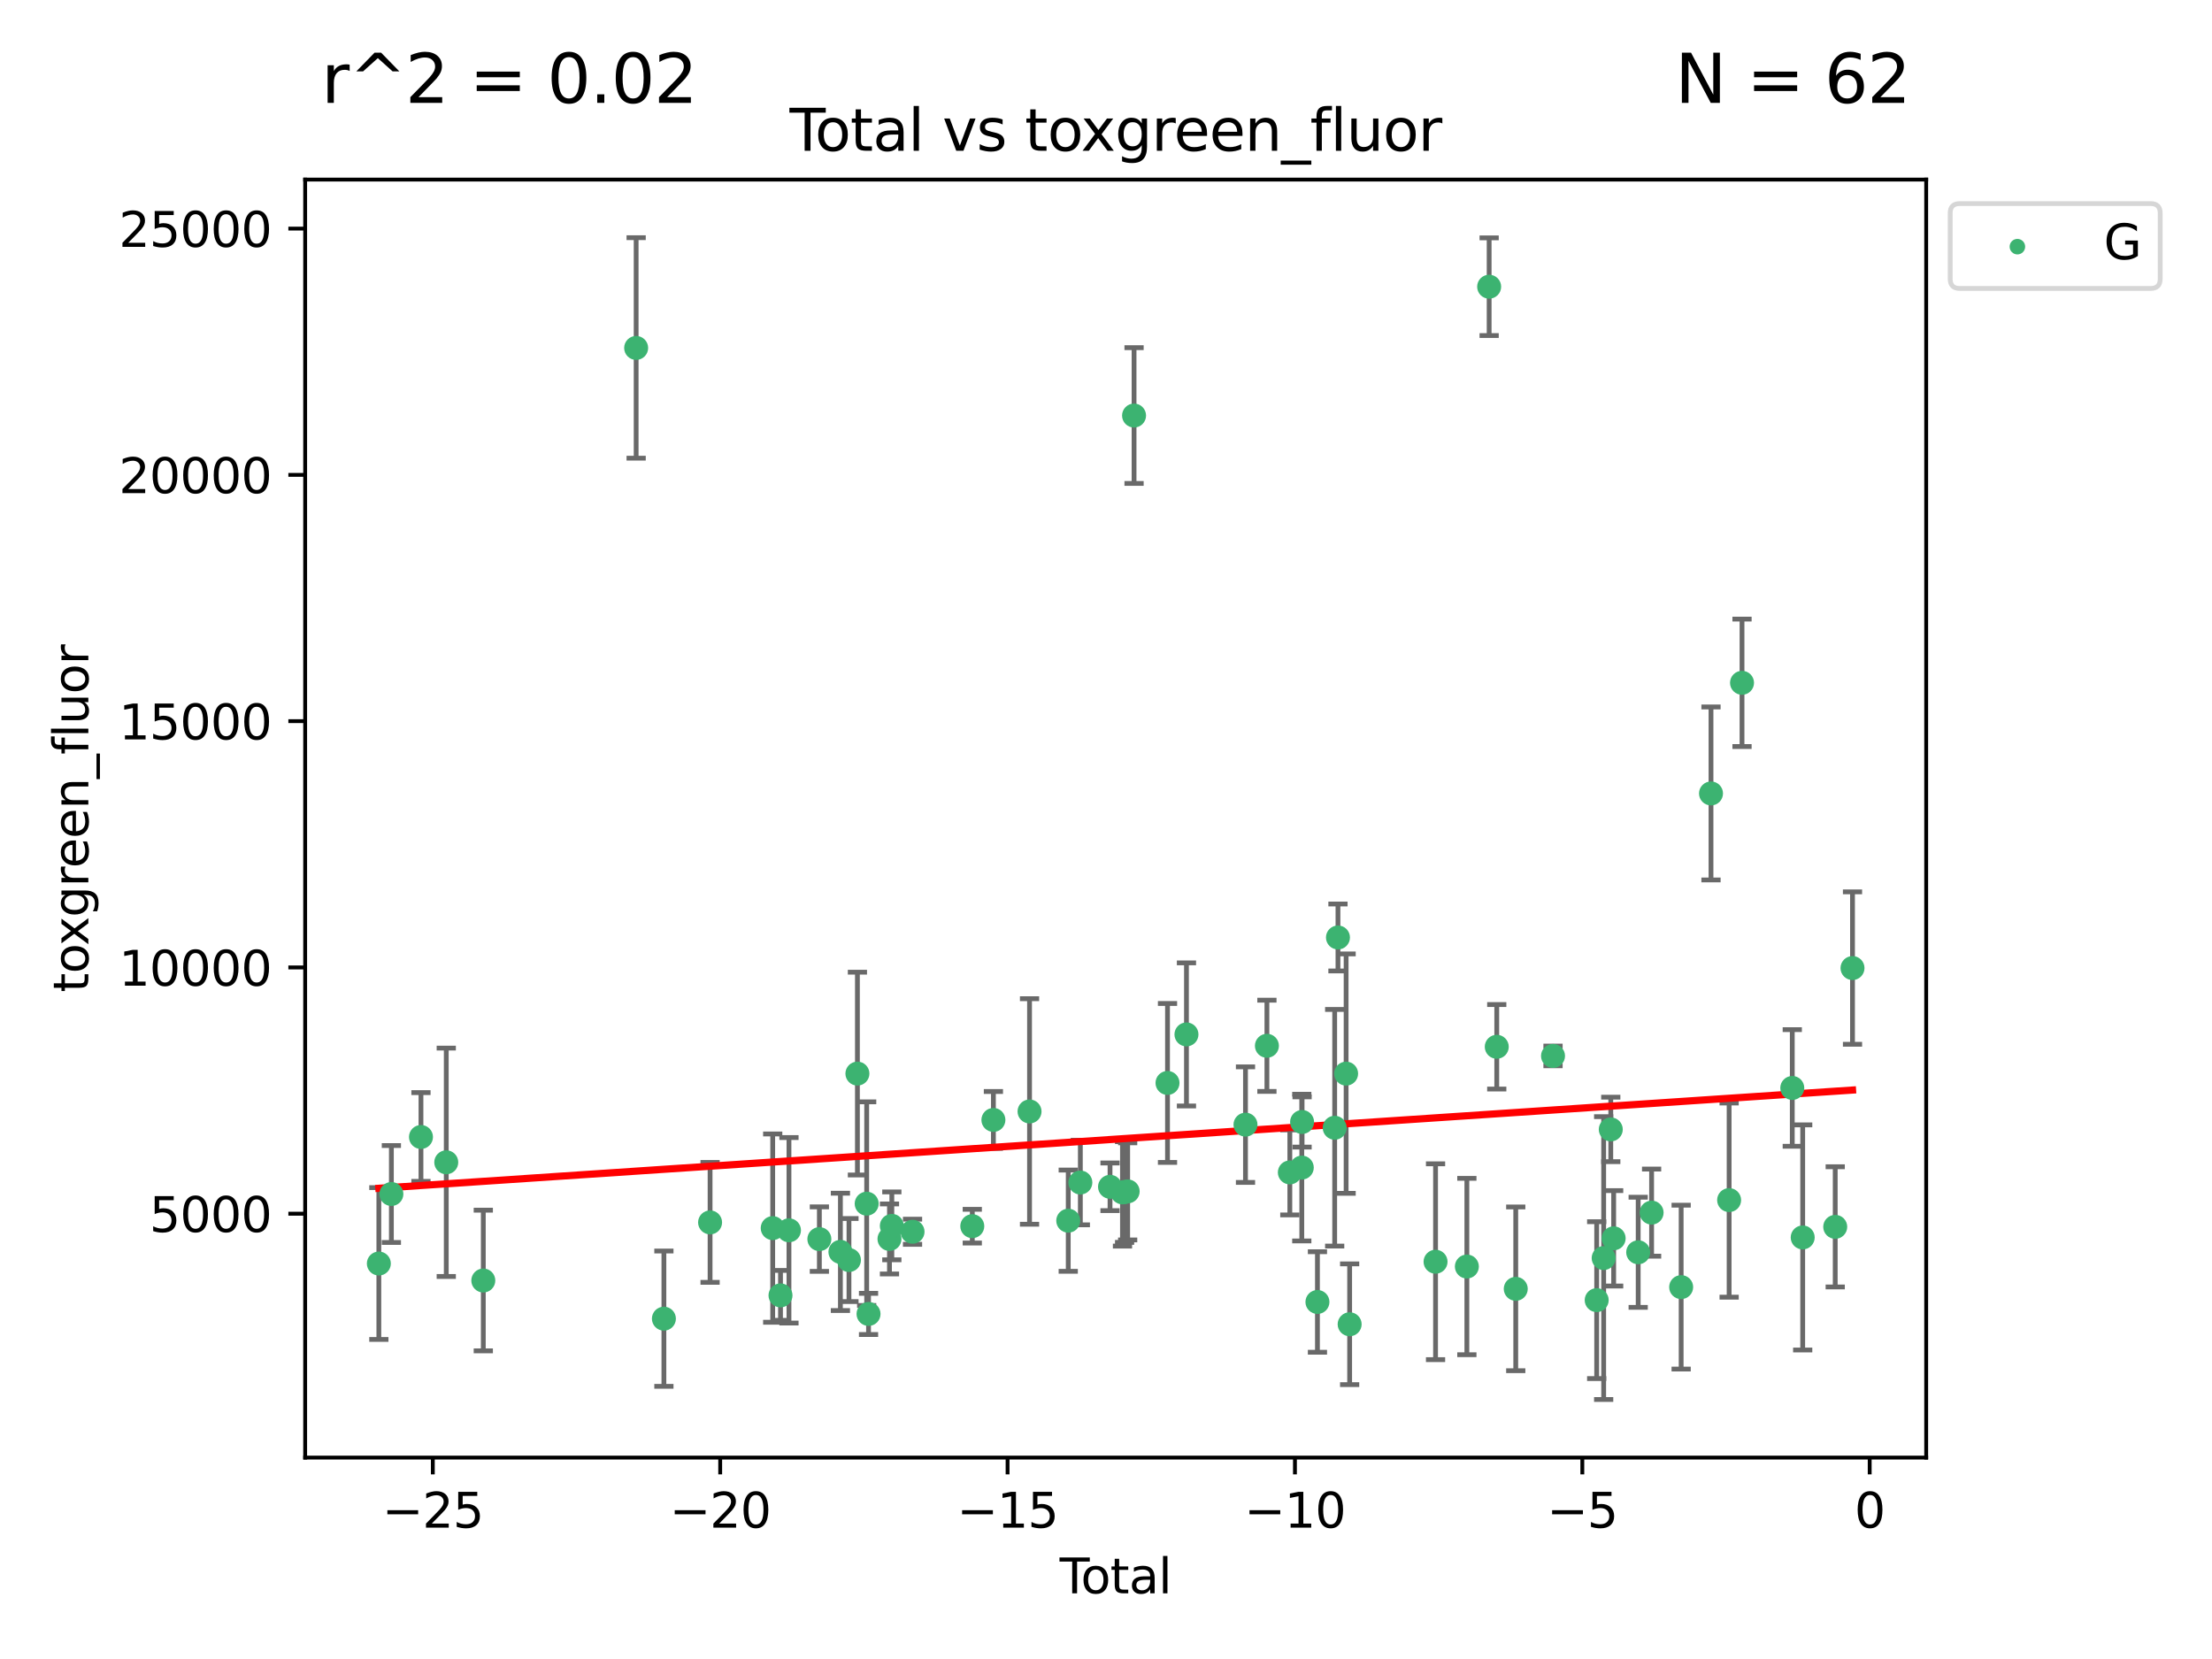 <?xml version="1.0" encoding="utf-8" standalone="no"?>
<!DOCTYPE svg PUBLIC "-//W3C//DTD SVG 1.1//EN"
  "http://www.w3.org/Graphics/SVG/1.1/DTD/svg11.dtd">
<svg xmlns:xlink="http://www.w3.org/1999/xlink" width="460.8pt" height="345.6pt" viewBox="0 0 460.8 345.6" xmlns="http://www.w3.org/2000/svg" version="1.1">
 <defs>
  <style type="text/css">*{stroke-linejoin: round; stroke-linecap: butt}</style>
 </defs>
 <g id="figure_1">
  <g id="patch_1">
   <path d="M 0 345.6 
L 460.8 345.6 
L 460.8 0 
L 0 0 
z
" style="fill: #ffffff"/>
  </g>
  <g id="axes_1">
   <g id="patch_2">
    <path d="M 63.571 303.64 
L 401.26 303.64 
L 401.26 37.411 
L 63.571 37.411 
z
" style="fill: #ffffff"/>
   </g>
   <g id="PathCollection_1">
    <defs>
     <path id="mda10ee86fb" d="M 0 1.118 
C 0.297 1.118 0.581 1 0.791 0.791 
C 1 0.581 1.118 0.297 1.118 0 
C 1.118 -0.297 1 -0.581 0.791 -0.791 
C 0.581 -1 0.297 -1.118 0 -1.118 
C -0.297 -1.118 -0.581 -1 -0.791 -0.791 
C -1 -0.581 -1.118 -0.297 -1.118 0 
C -1.118 0.297 -1 0.581 -0.791 0.791 
C -0.581 1 -0.297 1.118 0 1.118 
z
" style="stroke: #3cb371"/>
    </defs>
    <g clip-path="url(#p99598d2108)">
     <use xlink:href="#mda10ee86fb" x="78.921" y="263.217" style="fill: #3cb371; stroke: #3cb371"/>
     <use xlink:href="#mda10ee86fb" x="81.531" y="248.732" style="fill: #3cb371; stroke: #3cb371"/>
     <use xlink:href="#mda10ee86fb" x="87.696" y="236.855" style="fill: #3cb371; stroke: #3cb371"/>
     <use xlink:href="#mda10ee86fb" x="92.964" y="242.127" style="fill: #3cb371; stroke: #3cb371"/>
     <use xlink:href="#mda10ee86fb" x="100.681" y="266.755" style="fill: #3cb371; stroke: #3cb371"/>
     <use xlink:href="#mda10ee86fb" x="132.522" y="72.481" style="fill: #3cb371; stroke: #3cb371"/>
     <use xlink:href="#mda10ee86fb" x="138.303" y="274.703" style="fill: #3cb371; stroke: #3cb371"/>
     <use xlink:href="#mda10ee86fb" x="147.923" y="254.65" style="fill: #3cb371; stroke: #3cb371"/>
     <use xlink:href="#mda10ee86fb" x="160.969" y="255.837" style="fill: #3cb371; stroke: #3cb371"/>
     <use xlink:href="#mda10ee86fb" x="162.593" y="269.854" style="fill: #3cb371; stroke: #3cb371"/>
     <use xlink:href="#mda10ee86fb" x="164.356" y="256.296" style="fill: #3cb371; stroke: #3cb371"/>
     <use xlink:href="#mda10ee86fb" x="170.69" y="258.131" style="fill: #3cb371; stroke: #3cb371"/>
     <use xlink:href="#mda10ee86fb" x="175.073" y="260.788" style="fill: #3cb371; stroke: #3cb371"/>
     <use xlink:href="#mda10ee86fb" x="176.854" y="262.489" style="fill: #3cb371; stroke: #3cb371"/>
     <use xlink:href="#mda10ee86fb" x="178.615" y="223.651" style="fill: #3cb371; stroke: #3cb371"/>
     <use xlink:href="#mda10ee86fb" x="180.545" y="250.746" style="fill: #3cb371; stroke: #3cb371"/>
     <use xlink:href="#mda10ee86fb" x="180.932" y="273.717" style="fill: #3cb371; stroke: #3cb371"/>
     <use xlink:href="#mda10ee86fb" x="185.295" y="258.096" style="fill: #3cb371; stroke: #3cb371"/>
     <use xlink:href="#mda10ee86fb" x="185.785" y="255.37" style="fill: #3cb371; stroke: #3cb371"/>
     <use xlink:href="#mda10ee86fb" x="190.099" y="256.595" style="fill: #3cb371; stroke: #3cb371"/>
     <use xlink:href="#mda10ee86fb" x="202.545" y="255.433" style="fill: #3cb371; stroke: #3cb371"/>
     <use xlink:href="#mda10ee86fb" x="206.945" y="233.302" style="fill: #3cb371; stroke: #3cb371"/>
     <use xlink:href="#mda10ee86fb" x="214.472" y="231.54" style="fill: #3cb371; stroke: #3cb371"/>
     <use xlink:href="#mda10ee86fb" x="222.534" y="254.29" style="fill: #3cb371; stroke: #3cb371"/>
     <use xlink:href="#mda10ee86fb" x="225.057" y="246.342" style="fill: #3cb371; stroke: #3cb371"/>
     <use xlink:href="#mda10ee86fb" x="231.238" y="247.232" style="fill: #3cb371; stroke: #3cb371"/>
     <use xlink:href="#mda10ee86fb" x="233.833" y="248.396" style="fill: #3cb371; stroke: #3cb371"/>
     <use xlink:href="#mda10ee86fb" x="234.273" y="248.319" style="fill: #3cb371; stroke: #3cb371"/>
     <use xlink:href="#mda10ee86fb" x="234.914" y="248.186" style="fill: #3cb371; stroke: #3cb371"/>
     <use xlink:href="#mda10ee86fb" x="236.245" y="86.567" style="fill: #3cb371; stroke: #3cb371"/>
     <use xlink:href="#mda10ee86fb" x="243.213" y="225.598" style="fill: #3cb371; stroke: #3cb371"/>
     <use xlink:href="#mda10ee86fb" x="247.161" y="215.489" style="fill: #3cb371; stroke: #3cb371"/>
     <use xlink:href="#mda10ee86fb" x="259.459" y="234.284" style="fill: #3cb371; stroke: #3cb371"/>
     <use xlink:href="#mda10ee86fb" x="263.921" y="217.857" style="fill: #3cb371; stroke: #3cb371"/>
     <use xlink:href="#mda10ee86fb" x="268.696" y="244.236" style="fill: #3cb371; stroke: #3cb371"/>
     <use xlink:href="#mda10ee86fb" x="271.186" y="243.229" style="fill: #3cb371; stroke: #3cb371"/>
     <use xlink:href="#mda10ee86fb" x="271.247" y="233.729" style="fill: #3cb371; stroke: #3cb371"/>
     <use xlink:href="#mda10ee86fb" x="274.447" y="271.225" style="fill: #3cb371; stroke: #3cb371"/>
     <use xlink:href="#mda10ee86fb" x="278.039" y="234.932" style="fill: #3cb371; stroke: #3cb371"/>
     <use xlink:href="#mda10ee86fb" x="278.722" y="195.293" style="fill: #3cb371; stroke: #3cb371"/>
     <use xlink:href="#mda10ee86fb" x="280.419" y="223.656" style="fill: #3cb371; stroke: #3cb371"/>
     <use xlink:href="#mda10ee86fb" x="281.156" y="275.866" style="fill: #3cb371; stroke: #3cb371"/>
     <use xlink:href="#mda10ee86fb" x="299.051" y="262.84" style="fill: #3cb371; stroke: #3cb371"/>
     <use xlink:href="#mda10ee86fb" x="305.575" y="263.842" style="fill: #3cb371; stroke: #3cb371"/>
     <use xlink:href="#mda10ee86fb" x="310.217" y="59.725" style="fill: #3cb371; stroke: #3cb371"/>
     <use xlink:href="#mda10ee86fb" x="311.802" y="218.064" style="fill: #3cb371; stroke: #3cb371"/>
     <use xlink:href="#mda10ee86fb" x="315.759" y="268.487" style="fill: #3cb371; stroke: #3cb371"/>
     <use xlink:href="#mda10ee86fb" x="323.522" y="219.972" style="fill: #3cb371; stroke: #3cb371"/>
     <use xlink:href="#mda10ee86fb" x="332.619" y="270.842" style="fill: #3cb371; stroke: #3cb371"/>
     <use xlink:href="#mda10ee86fb" x="334.073" y="262.078" style="fill: #3cb371; stroke: #3cb371"/>
     <use xlink:href="#mda10ee86fb" x="335.554" y="235.279" style="fill: #3cb371; stroke: #3cb371"/>
     <use xlink:href="#mda10ee86fb" x="336.154" y="257.967" style="fill: #3cb371; stroke: #3cb371"/>
     <use xlink:href="#mda10ee86fb" x="341.265" y="260.874" style="fill: #3cb371; stroke: #3cb371"/>
     <use xlink:href="#mda10ee86fb" x="344.059" y="252.61" style="fill: #3cb371; stroke: #3cb371"/>
     <use xlink:href="#mda10ee86fb" x="350.216" y="268.129" style="fill: #3cb371; stroke: #3cb371"/>
     <use xlink:href="#mda10ee86fb" x="356.433" y="165.288" style="fill: #3cb371; stroke: #3cb371"/>
     <use xlink:href="#mda10ee86fb" x="360.208" y="250.002" style="fill: #3cb371; stroke: #3cb371"/>
     <use xlink:href="#mda10ee86fb" x="362.895" y="142.242" style="fill: #3cb371; stroke: #3cb371"/>
     <use xlink:href="#mda10ee86fb" x="373.364" y="226.641" style="fill: #3cb371; stroke: #3cb371"/>
     <use xlink:href="#mda10ee86fb" x="375.535" y="257.781" style="fill: #3cb371; stroke: #3cb371"/>
     <use xlink:href="#mda10ee86fb" x="382.311" y="255.575" style="fill: #3cb371; stroke: #3cb371"/>
     <use xlink:href="#mda10ee86fb" x="385.911" y="201.663" style="fill: #3cb371; stroke: #3cb371"/>
    </g>
   </g>
   <g id="matplotlib.axis_1">
    <g id="xtick_1">
     <g id="line2d_1">
      <defs>
       <path id="m53674e451a" d="M 0 0 
L 0 3.5 
" style="stroke: #000000; stroke-width: 0.8"/>
      </defs>
      <g>
       <use xlink:href="#m53674e451a" x="90.164" y="303.64" style="stroke: #000000; stroke-width: 0.8"/>
      </g>
     </g>
     <g id="text_1">
      <!-- −25 -->
      <g transform="translate(79.611 318.238)scale(0.1 -0.1)">
       <defs>
        <path id="DejaVuSans-2212" d="M 678 2272 
L 4684 2272 
L 4684 1741 
L 678 1741 
L 678 2272 
z
" transform="scale(0.016)"/>
        <path id="DejaVuSans-32" d="M 1228 531 
L 3431 531 
L 3431 0 
L 469 0 
L 469 531 
Q 828 903 1448 1529 
Q 2069 2156 2228 2338 
Q 2531 2678 2651 2914 
Q 2772 3150 2772 3378 
Q 2772 3750 2511 3984 
Q 2250 4219 1831 4219 
Q 1534 4219 1204 4116 
Q 875 4013 500 3803 
L 500 4441 
Q 881 4594 1212 4672 
Q 1544 4750 1819 4750 
Q 2544 4750 2975 4387 
Q 3406 4025 3406 3419 
Q 3406 3131 3298 2873 
Q 3191 2616 2906 2266 
Q 2828 2175 2409 1742 
Q 1991 1309 1228 531 
z
" transform="scale(0.016)"/>
        <path id="DejaVuSans-35" d="M 691 4666 
L 3169 4666 
L 3169 4134 
L 1269 4134 
L 1269 2991 
Q 1406 3038 1543 3061 
Q 1681 3084 1819 3084 
Q 2600 3084 3056 2656 
Q 3513 2228 3513 1497 
Q 3513 744 3044 326 
Q 2575 -91 1722 -91 
Q 1428 -91 1123 -41 
Q 819 9 494 109 
L 494 744 
Q 775 591 1075 516 
Q 1375 441 1709 441 
Q 2250 441 2565 725 
Q 2881 1009 2881 1497 
Q 2881 1984 2565 2268 
Q 2250 2553 1709 2553 
Q 1456 2553 1204 2497 
Q 953 2441 691 2322 
L 691 4666 
z
" transform="scale(0.016)"/>
       </defs>
       <use xlink:href="#DejaVuSans-2212"/>
       <use xlink:href="#DejaVuSans-32" x="83.789"/>
       <use xlink:href="#DejaVuSans-35" x="147.412"/>
      </g>
     </g>
    </g>
    <g id="xtick_2">
     <g id="line2d_2">
      <g>
       <use xlink:href="#m53674e451a" x="150.029" y="303.64" style="stroke: #000000; stroke-width: 0.8"/>
      </g>
     </g>
     <g id="text_2">
      <!-- −20 -->
      <g transform="translate(139.477 318.238)scale(0.1 -0.1)">
       <defs>
        <path id="DejaVuSans-30" d="M 2034 4250 
Q 1547 4250 1301 3770 
Q 1056 3291 1056 2328 
Q 1056 1369 1301 889 
Q 1547 409 2034 409 
Q 2525 409 2770 889 
Q 3016 1369 3016 2328 
Q 3016 3291 2770 3770 
Q 2525 4250 2034 4250 
z
M 2034 4750 
Q 2819 4750 3233 4129 
Q 3647 3509 3647 2328 
Q 3647 1150 3233 529 
Q 2819 -91 2034 -91 
Q 1250 -91 836 529 
Q 422 1150 422 2328 
Q 422 3509 836 4129 
Q 1250 4750 2034 4750 
z
" transform="scale(0.016)"/>
       </defs>
       <use xlink:href="#DejaVuSans-2212"/>
       <use xlink:href="#DejaVuSans-32" x="83.789"/>
       <use xlink:href="#DejaVuSans-30" x="147.412"/>
      </g>
     </g>
    </g>
    <g id="xtick_3">
     <g id="line2d_3">
      <g>
       <use xlink:href="#m53674e451a" x="209.895" y="303.64" style="stroke: #000000; stroke-width: 0.8"/>
      </g>
     </g>
     <g id="text_3">
      <!-- −15 -->
      <g transform="translate(199.343 318.238)scale(0.1 -0.1)">
       <defs>
        <path id="DejaVuSans-31" d="M 794 531 
L 1825 531 
L 1825 4091 
L 703 3866 
L 703 4441 
L 1819 4666 
L 2450 4666 
L 2450 531 
L 3481 531 
L 3481 0 
L 794 0 
L 794 531 
z
" transform="scale(0.016)"/>
       </defs>
       <use xlink:href="#DejaVuSans-2212"/>
       <use xlink:href="#DejaVuSans-31" x="83.789"/>
       <use xlink:href="#DejaVuSans-35" x="147.412"/>
      </g>
     </g>
    </g>
    <g id="xtick_4">
     <g id="line2d_4">
      <g>
       <use xlink:href="#m53674e451a" x="269.761" y="303.64" style="stroke: #000000; stroke-width: 0.8"/>
      </g>
     </g>
     <g id="text_4">
      <!-- −10 -->
      <g transform="translate(259.208 318.238)scale(0.1 -0.1)">
       <use xlink:href="#DejaVuSans-2212"/>
       <use xlink:href="#DejaVuSans-31" x="83.789"/>
       <use xlink:href="#DejaVuSans-30" x="147.412"/>
      </g>
     </g>
    </g>
    <g id="xtick_5">
     <g id="line2d_5">
      <g>
       <use xlink:href="#m53674e451a" x="329.626" y="303.64" style="stroke: #000000; stroke-width: 0.8"/>
      </g>
     </g>
     <g id="text_5">
      <!-- −5 -->
      <g transform="translate(322.255 318.238)scale(0.1 -0.1)">
       <use xlink:href="#DejaVuSans-2212"/>
       <use xlink:href="#DejaVuSans-35" x="83.789"/>
      </g>
     </g>
    </g>
    <g id="xtick_6">
     <g id="line2d_6">
      <g>
       <use xlink:href="#m53674e451a" x="389.492" y="303.64" style="stroke: #000000; stroke-width: 0.8"/>
      </g>
     </g>
     <g id="text_6">
      <!-- 0 -->
      <g transform="translate(386.311 318.238)scale(0.1 -0.1)">
       <use xlink:href="#DejaVuSans-30"/>
      </g>
     </g>
    </g>
    <g id="text_7">
     <!-- Total -->
     <g transform="translate(220.739 331.917)scale(0.1 -0.1)">
      <defs>
       <path id="DejaVuSans-54" d="M -19 4666 
L 3928 4666 
L 3928 4134 
L 2272 4134 
L 2272 0 
L 1638 0 
L 1638 4134 
L -19 4134 
L -19 4666 
z
" transform="scale(0.016)"/>
       <path id="DejaVuSans-6f" d="M 1959 3097 
Q 1497 3097 1228 2736 
Q 959 2375 959 1747 
Q 959 1119 1226 758 
Q 1494 397 1959 397 
Q 2419 397 2687 759 
Q 2956 1122 2956 1747 
Q 2956 2369 2687 2733 
Q 2419 3097 1959 3097 
z
M 1959 3584 
Q 2709 3584 3137 3096 
Q 3566 2609 3566 1747 
Q 3566 888 3137 398 
Q 2709 -91 1959 -91 
Q 1206 -91 779 398 
Q 353 888 353 1747 
Q 353 2609 779 3096 
Q 1206 3584 1959 3584 
z
" transform="scale(0.016)"/>
       <path id="DejaVuSans-74" d="M 1172 4494 
L 1172 3500 
L 2356 3500 
L 2356 3053 
L 1172 3053 
L 1172 1153 
Q 1172 725 1289 603 
Q 1406 481 1766 481 
L 2356 481 
L 2356 0 
L 1766 0 
Q 1100 0 847 248 
Q 594 497 594 1153 
L 594 3053 
L 172 3053 
L 172 3500 
L 594 3500 
L 594 4494 
L 1172 4494 
z
" transform="scale(0.016)"/>
       <path id="DejaVuSans-61" d="M 2194 1759 
Q 1497 1759 1228 1600 
Q 959 1441 959 1056 
Q 959 750 1161 570 
Q 1363 391 1709 391 
Q 2188 391 2477 730 
Q 2766 1069 2766 1631 
L 2766 1759 
L 2194 1759 
z
M 3341 1997 
L 3341 0 
L 2766 0 
L 2766 531 
Q 2569 213 2275 61 
Q 1981 -91 1556 -91 
Q 1019 -91 701 211 
Q 384 513 384 1019 
Q 384 1609 779 1909 
Q 1175 2209 1959 2209 
L 2766 2209 
L 2766 2266 
Q 2766 2663 2505 2880 
Q 2244 3097 1772 3097 
Q 1472 3097 1187 3025 
Q 903 2953 641 2809 
L 641 3341 
Q 956 3463 1253 3523 
Q 1550 3584 1831 3584 
Q 2591 3584 2966 3190 
Q 3341 2797 3341 1997 
z
" transform="scale(0.016)"/>
       <path id="DejaVuSans-6c" d="M 603 4863 
L 1178 4863 
L 1178 0 
L 603 0 
L 603 4863 
z
" transform="scale(0.016)"/>
      </defs>
      <use xlink:href="#DejaVuSans-54"/>
      <use xlink:href="#DejaVuSans-6f" x="44.084"/>
      <use xlink:href="#DejaVuSans-74" x="105.266"/>
      <use xlink:href="#DejaVuSans-61" x="144.475"/>
      <use xlink:href="#DejaVuSans-6c" x="205.754"/>
     </g>
    </g>
   </g>
   <g id="matplotlib.axis_2">
    <g id="ytick_1">
     <g id="line2d_7">
      <defs>
       <path id="m73e78c42c9" d="M 0 0 
L -3.5 0 
" style="stroke: #000000; stroke-width: 0.8"/>
      </defs>
      <g>
       <use xlink:href="#m73e78c42c9" x="63.571" y="252.839" style="stroke: #000000; stroke-width: 0.8"/>
      </g>
     </g>
     <g id="text_8">
      <!-- 5000 -->
      <g transform="translate(31.121 256.638)scale(0.1 -0.1)">
       <use xlink:href="#DejaVuSans-35"/>
       <use xlink:href="#DejaVuSans-30" x="63.623"/>
       <use xlink:href="#DejaVuSans-30" x="127.246"/>
       <use xlink:href="#DejaVuSans-30" x="190.869"/>
      </g>
     </g>
    </g>
    <g id="ytick_2">
     <g id="line2d_8">
      <g>
       <use xlink:href="#m73e78c42c9" x="63.571" y="201.535" style="stroke: #000000; stroke-width: 0.8"/>
      </g>
     </g>
     <g id="text_9">
      <!-- 10000 -->
      <g transform="translate(24.759 205.334)scale(0.1 -0.1)">
       <use xlink:href="#DejaVuSans-31"/>
       <use xlink:href="#DejaVuSans-30" x="63.623"/>
       <use xlink:href="#DejaVuSans-30" x="127.246"/>
       <use xlink:href="#DejaVuSans-30" x="190.869"/>
       <use xlink:href="#DejaVuSans-30" x="254.492"/>
      </g>
     </g>
    </g>
    <g id="ytick_3">
     <g id="line2d_9">
      <g>
       <use xlink:href="#m73e78c42c9" x="63.571" y="150.23" style="stroke: #000000; stroke-width: 0.8"/>
      </g>
     </g>
     <g id="text_10">
      <!-- 15000 -->
      <g transform="translate(24.759 154.03)scale(0.1 -0.1)">
       <use xlink:href="#DejaVuSans-31"/>
       <use xlink:href="#DejaVuSans-35" x="63.623"/>
       <use xlink:href="#DejaVuSans-30" x="127.246"/>
       <use xlink:href="#DejaVuSans-30" x="190.869"/>
       <use xlink:href="#DejaVuSans-30" x="254.492"/>
      </g>
     </g>
    </g>
    <g id="ytick_4">
     <g id="line2d_10">
      <g>
       <use xlink:href="#m73e78c42c9" x="63.571" y="98.926" style="stroke: #000000; stroke-width: 0.8"/>
      </g>
     </g>
     <g id="text_11">
      <!-- 20000 -->
      <g transform="translate(24.759 102.725)scale(0.1 -0.1)">
       <use xlink:href="#DejaVuSans-32"/>
       <use xlink:href="#DejaVuSans-30" x="63.623"/>
       <use xlink:href="#DejaVuSans-30" x="127.246"/>
       <use xlink:href="#DejaVuSans-30" x="190.869"/>
       <use xlink:href="#DejaVuSans-30" x="254.492"/>
      </g>
     </g>
    </g>
    <g id="ytick_5">
     <g id="line2d_11">
      <g>
       <use xlink:href="#m73e78c42c9" x="63.571" y="47.622" style="stroke: #000000; stroke-width: 0.8"/>
      </g>
     </g>
     <g id="text_12">
      <!-- 25000 -->
      <g transform="translate(24.759 51.421)scale(0.1 -0.1)">
       <use xlink:href="#DejaVuSans-32"/>
       <use xlink:href="#DejaVuSans-35" x="63.623"/>
       <use xlink:href="#DejaVuSans-30" x="127.246"/>
       <use xlink:href="#DejaVuSans-30" x="190.869"/>
       <use xlink:href="#DejaVuSans-30" x="254.492"/>
      </g>
     </g>
    </g>
    <g id="text_13">
     <!-- toxgreen_fluor -->
     <g transform="translate(18.401 206.72)rotate(-90)scale(0.1 -0.1)">
      <defs>
       <path id="DejaVuSans-78" d="M 3513 3500 
L 2247 1797 
L 3578 0 
L 2900 0 
L 1881 1375 
L 863 0 
L 184 0 
L 1544 1831 
L 300 3500 
L 978 3500 
L 1906 2253 
L 2834 3500 
L 3513 3500 
z
" transform="scale(0.016)"/>
       <path id="DejaVuSans-67" d="M 2906 1791 
Q 2906 2416 2648 2759 
Q 2391 3103 1925 3103 
Q 1463 3103 1205 2759 
Q 947 2416 947 1791 
Q 947 1169 1205 825 
Q 1463 481 1925 481 
Q 2391 481 2648 825 
Q 2906 1169 2906 1791 
z
M 3481 434 
Q 3481 -459 3084 -895 
Q 2688 -1331 1869 -1331 
Q 1566 -1331 1297 -1286 
Q 1028 -1241 775 -1147 
L 775 -588 
Q 1028 -725 1275 -790 
Q 1522 -856 1778 -856 
Q 2344 -856 2625 -561 
Q 2906 -266 2906 331 
L 2906 616 
Q 2728 306 2450 153 
Q 2172 0 1784 0 
Q 1141 0 747 490 
Q 353 981 353 1791 
Q 353 2603 747 3093 
Q 1141 3584 1784 3584 
Q 2172 3584 2450 3431 
Q 2728 3278 2906 2969 
L 2906 3500 
L 3481 3500 
L 3481 434 
z
" transform="scale(0.016)"/>
       <path id="DejaVuSans-72" d="M 2631 2963 
Q 2534 3019 2420 3045 
Q 2306 3072 2169 3072 
Q 1681 3072 1420 2755 
Q 1159 2438 1159 1844 
L 1159 0 
L 581 0 
L 581 3500 
L 1159 3500 
L 1159 2956 
Q 1341 3275 1631 3429 
Q 1922 3584 2338 3584 
Q 2397 3584 2469 3576 
Q 2541 3569 2628 3553 
L 2631 2963 
z
" transform="scale(0.016)"/>
       <path id="DejaVuSans-65" d="M 3597 1894 
L 3597 1613 
L 953 1613 
Q 991 1019 1311 708 
Q 1631 397 2203 397 
Q 2534 397 2845 478 
Q 3156 559 3463 722 
L 3463 178 
Q 3153 47 2828 -22 
Q 2503 -91 2169 -91 
Q 1331 -91 842 396 
Q 353 884 353 1716 
Q 353 2575 817 3079 
Q 1281 3584 2069 3584 
Q 2775 3584 3186 3129 
Q 3597 2675 3597 1894 
z
M 3022 2063 
Q 3016 2534 2758 2815 
Q 2500 3097 2075 3097 
Q 1594 3097 1305 2825 
Q 1016 2553 972 2059 
L 3022 2063 
z
" transform="scale(0.016)"/>
       <path id="DejaVuSans-6e" d="M 3513 2113 
L 3513 0 
L 2938 0 
L 2938 2094 
Q 2938 2591 2744 2837 
Q 2550 3084 2163 3084 
Q 1697 3084 1428 2787 
Q 1159 2491 1159 1978 
L 1159 0 
L 581 0 
L 581 3500 
L 1159 3500 
L 1159 2956 
Q 1366 3272 1645 3428 
Q 1925 3584 2291 3584 
Q 2894 3584 3203 3211 
Q 3513 2838 3513 2113 
z
" transform="scale(0.016)"/>
       <path id="DejaVuSans-5f" d="M 3263 -1063 
L 3263 -1509 
L -63 -1509 
L -63 -1063 
L 3263 -1063 
z
" transform="scale(0.016)"/>
       <path id="DejaVuSans-66" d="M 2375 4863 
L 2375 4384 
L 1825 4384 
Q 1516 4384 1395 4259 
Q 1275 4134 1275 3809 
L 1275 3500 
L 2222 3500 
L 2222 3053 
L 1275 3053 
L 1275 0 
L 697 0 
L 697 3053 
L 147 3053 
L 147 3500 
L 697 3500 
L 697 3744 
Q 697 4328 969 4595 
Q 1241 4863 1831 4863 
L 2375 4863 
z
" transform="scale(0.016)"/>
       <path id="DejaVuSans-75" d="M 544 1381 
L 544 3500 
L 1119 3500 
L 1119 1403 
Q 1119 906 1312 657 
Q 1506 409 1894 409 
Q 2359 409 2629 706 
Q 2900 1003 2900 1516 
L 2900 3500 
L 3475 3500 
L 3475 0 
L 2900 0 
L 2900 538 
Q 2691 219 2414 64 
Q 2138 -91 1772 -91 
Q 1169 -91 856 284 
Q 544 659 544 1381 
z
M 1991 3584 
L 1991 3584 
z
" transform="scale(0.016)"/>
      </defs>
      <use xlink:href="#DejaVuSans-74"/>
      <use xlink:href="#DejaVuSans-6f" x="39.209"/>
      <use xlink:href="#DejaVuSans-78" x="97.266"/>
      <use xlink:href="#DejaVuSans-67" x="156.445"/>
      <use xlink:href="#DejaVuSans-72" x="219.922"/>
      <use xlink:href="#DejaVuSans-65" x="258.785"/>
      <use xlink:href="#DejaVuSans-65" x="320.309"/>
      <use xlink:href="#DejaVuSans-6e" x="381.832"/>
      <use xlink:href="#DejaVuSans-5f" x="445.211"/>
      <use xlink:href="#DejaVuSans-66" x="495.211"/>
      <use xlink:href="#DejaVuSans-6c" x="530.416"/>
      <use xlink:href="#DejaVuSans-75" x="558.199"/>
      <use xlink:href="#DejaVuSans-6f" x="621.578"/>
      <use xlink:href="#DejaVuSans-72" x="682.76"/>
     </g>
    </g>
   </g>
   <g id="LineCollection_1">
    <path d="M 78.921 279.032 
L 78.921 247.402 
" clip-path="url(#p99598d2108)" style="fill: none; stroke: #696969"/>
    <path d="M 81.531 258.83 
L 81.531 238.635 
" clip-path="url(#p99598d2108)" style="fill: none; stroke: #696969"/>
    <path d="M 87.696 246.099 
L 87.696 227.611 
" clip-path="url(#p99598d2108)" style="fill: none; stroke: #696969"/>
    <path d="M 92.964 265.914 
L 92.964 218.34 
" clip-path="url(#p99598d2108)" style="fill: none; stroke: #696969"/>
    <path d="M 100.681 281.408 
L 100.681 252.102 
" clip-path="url(#p99598d2108)" style="fill: none; stroke: #696969"/>
    <path d="M 132.522 95.45 
L 132.522 49.513 
" clip-path="url(#p99598d2108)" style="fill: none; stroke: #696969"/>
    <path d="M 138.303 288.799 
L 138.303 260.608 
" clip-path="url(#p99598d2108)" style="fill: none; stroke: #696969"/>
    <path d="M 147.923 267.139 
L 147.923 242.161 
" clip-path="url(#p99598d2108)" style="fill: none; stroke: #696969"/>
    <path d="M 160.969 275.447 
L 160.969 236.226 
" clip-path="url(#p99598d2108)" style="fill: none; stroke: #696969"/>
    <path d="M 162.593 275.053 
L 162.593 264.654 
" clip-path="url(#p99598d2108)" style="fill: none; stroke: #696969"/>
    <path d="M 164.356 275.617 
L 164.356 236.975 
" clip-path="url(#p99598d2108)" style="fill: none; stroke: #696969"/>
    <path d="M 170.69 264.849 
L 170.69 251.414 
" clip-path="url(#p99598d2108)" style="fill: none; stroke: #696969"/>
    <path d="M 175.073 273.01 
L 175.073 248.566 
" clip-path="url(#p99598d2108)" style="fill: none; stroke: #696969"/>
    <path d="M 176.854 271.138 
L 176.854 253.84 
" clip-path="url(#p99598d2108)" style="fill: none; stroke: #696969"/>
    <path d="M 178.615 244.775 
L 178.615 202.526 
" clip-path="url(#p99598d2108)" style="fill: none; stroke: #696969"/>
    <path d="M 180.545 271.96 
L 180.545 229.532 
" clip-path="url(#p99598d2108)" style="fill: none; stroke: #696969"/>
    <path d="M 180.932 278.006 
L 180.932 269.428 
" clip-path="url(#p99598d2108)" style="fill: none; stroke: #696969"/>
    <path d="M 185.295 265.386 
L 185.295 250.805 
" clip-path="url(#p99598d2108)" style="fill: none; stroke: #696969"/>
    <path d="M 185.785 262.443 
L 185.785 248.297 
" clip-path="url(#p99598d2108)" style="fill: none; stroke: #696969"/>
    <path d="M 190.099 259.214 
L 190.099 253.976 
" clip-path="url(#p99598d2108)" style="fill: none; stroke: #696969"/>
    <path d="M 202.545 258.946 
L 202.545 251.919 
" clip-path="url(#p99598d2108)" style="fill: none; stroke: #696969"/>
    <path d="M 206.945 239.227 
L 206.945 227.376 
" clip-path="url(#p99598d2108)" style="fill: none; stroke: #696969"/>
    <path d="M 214.472 255.032 
L 214.472 208.049 
" clip-path="url(#p99598d2108)" style="fill: none; stroke: #696969"/>
    <path d="M 222.534 264.833 
L 222.534 243.746 
" clip-path="url(#p99598d2108)" style="fill: none; stroke: #696969"/>
    <path d="M 225.057 255.151 
L 225.057 237.534 
" clip-path="url(#p99598d2108)" style="fill: none; stroke: #696969"/>
    <path d="M 231.238 252.194 
L 231.238 242.27 
" clip-path="url(#p99598d2108)" style="fill: none; stroke: #696969"/>
    <path d="M 233.833 259.582 
L 233.833 237.21 
" clip-path="url(#p99598d2108)" style="fill: none; stroke: #696969"/>
    <path d="M 234.273 258.809 
L 234.273 237.829 
" clip-path="url(#p99598d2108)" style="fill: none; stroke: #696969"/>
    <path d="M 234.914 258.301 
L 234.914 238.071 
" clip-path="url(#p99598d2108)" style="fill: none; stroke: #696969"/>
    <path d="M 236.245 100.71 
L 236.245 72.424 
" clip-path="url(#p99598d2108)" style="fill: none; stroke: #696969"/>
    <path d="M 243.213 242.153 
L 243.213 209.043 
" clip-path="url(#p99598d2108)" style="fill: none; stroke: #696969"/>
    <path d="M 247.161 230.395 
L 247.161 200.584 
" clip-path="url(#p99598d2108)" style="fill: none; stroke: #696969"/>
    <path d="M 259.459 246.318 
L 259.459 222.249 
" clip-path="url(#p99598d2108)" style="fill: none; stroke: #696969"/>
    <path d="M 263.921 227.36 
L 263.921 208.354 
" clip-path="url(#p99598d2108)" style="fill: none; stroke: #696969"/>
    <path d="M 268.696 253.093 
L 268.696 235.38 
" clip-path="url(#p99598d2108)" style="fill: none; stroke: #696969"/>
    <path d="M 271.186 258.506 
L 271.186 227.952 
" clip-path="url(#p99598d2108)" style="fill: none; stroke: #696969"/>
    <path d="M 271.247 238.958 
L 271.247 228.501 
" clip-path="url(#p99598d2108)" style="fill: none; stroke: #696969"/>
    <path d="M 274.447 281.697 
L 274.447 260.754 
" clip-path="url(#p99598d2108)" style="fill: none; stroke: #696969"/>
    <path d="M 278.039 259.58 
L 278.039 210.284 
" clip-path="url(#p99598d2108)" style="fill: none; stroke: #696969"/>
    <path d="M 278.722 202.267 
L 278.722 188.319 
" clip-path="url(#p99598d2108)" style="fill: none; stroke: #696969"/>
    <path d="M 280.419 248.595 
L 280.419 198.716 
" clip-path="url(#p99598d2108)" style="fill: none; stroke: #696969"/>
    <path d="M 281.156 288.443 
L 281.156 263.289 
" clip-path="url(#p99598d2108)" style="fill: none; stroke: #696969"/>
    <path d="M 299.051 283.238 
L 299.051 242.441 
" clip-path="url(#p99598d2108)" style="fill: none; stroke: #696969"/>
    <path d="M 305.575 282.216 
L 305.575 245.468 
" clip-path="url(#p99598d2108)" style="fill: none; stroke: #696969"/>
    <path d="M 310.217 69.9 
L 310.217 49.549 
" clip-path="url(#p99598d2108)" style="fill: none; stroke: #696969"/>
    <path d="M 311.802 226.863 
L 311.802 209.265 
" clip-path="url(#p99598d2108)" style="fill: none; stroke: #696969"/>
    <path d="M 315.759 285.54 
L 315.759 251.435 
" clip-path="url(#p99598d2108)" style="fill: none; stroke: #696969"/>
    <path d="M 323.522 222.029 
L 323.522 217.915 
" clip-path="url(#p99598d2108)" style="fill: none; stroke: #696969"/>
    <path d="M 332.619 287.184 
L 332.619 254.5 
" clip-path="url(#p99598d2108)" style="fill: none; stroke: #696969"/>
    <path d="M 334.073 291.539 
L 334.073 232.618 
" clip-path="url(#p99598d2108)" style="fill: none; stroke: #696969"/>
    <path d="M 335.554 241.998 
L 335.554 228.56 
" clip-path="url(#p99598d2108)" style="fill: none; stroke: #696969"/>
    <path d="M 336.154 267.904 
L 336.154 248.03 
" clip-path="url(#p99598d2108)" style="fill: none; stroke: #696969"/>
    <path d="M 341.265 272.344 
L 341.265 249.403 
" clip-path="url(#p99598d2108)" style="fill: none; stroke: #696969"/>
    <path d="M 344.059 261.684 
L 344.059 243.536 
" clip-path="url(#p99598d2108)" style="fill: none; stroke: #696969"/>
    <path d="M 350.216 285.2 
L 350.216 251.059 
" clip-path="url(#p99598d2108)" style="fill: none; stroke: #696969"/>
    <path d="M 356.433 183.306 
L 356.433 147.271 
" clip-path="url(#p99598d2108)" style="fill: none; stroke: #696969"/>
    <path d="M 360.208 270.227 
L 360.208 229.777 
" clip-path="url(#p99598d2108)" style="fill: none; stroke: #696969"/>
    <path d="M 362.895 155.517 
L 362.895 128.968 
" clip-path="url(#p99598d2108)" style="fill: none; stroke: #696969"/>
    <path d="M 373.364 238.785 
L 373.364 214.497 
" clip-path="url(#p99598d2108)" style="fill: none; stroke: #696969"/>
    <path d="M 375.535 281.229 
L 375.535 234.333 
" clip-path="url(#p99598d2108)" style="fill: none; stroke: #696969"/>
    <path d="M 382.311 268.094 
L 382.311 243.057 
" clip-path="url(#p99598d2108)" style="fill: none; stroke: #696969"/>
    <path d="M 385.911 217.542 
L 385.911 185.785 
" clip-path="url(#p99598d2108)" style="fill: none; stroke: #696969"/>
   </g>
   <g id="line2d_12">
    <defs>
     <path id="m33f9879880" d="M 2 0 
L -2 -0 
" style="stroke: #696969"/>
    </defs>
    <g clip-path="url(#p99598d2108)">
     <use xlink:href="#m33f9879880" x="78.921" y="279.032" style="fill: #696969; stroke: #696969"/>
     <use xlink:href="#m33f9879880" x="81.531" y="258.83" style="fill: #696969; stroke: #696969"/>
     <use xlink:href="#m33f9879880" x="87.696" y="246.099" style="fill: #696969; stroke: #696969"/>
     <use xlink:href="#m33f9879880" x="92.964" y="265.914" style="fill: #696969; stroke: #696969"/>
     <use xlink:href="#m33f9879880" x="100.681" y="281.408" style="fill: #696969; stroke: #696969"/>
     <use xlink:href="#m33f9879880" x="132.522" y="95.45" style="fill: #696969; stroke: #696969"/>
     <use xlink:href="#m33f9879880" x="138.303" y="288.799" style="fill: #696969; stroke: #696969"/>
     <use xlink:href="#m33f9879880" x="147.923" y="267.139" style="fill: #696969; stroke: #696969"/>
     <use xlink:href="#m33f9879880" x="160.969" y="275.447" style="fill: #696969; stroke: #696969"/>
     <use xlink:href="#m33f9879880" x="162.593" y="275.053" style="fill: #696969; stroke: #696969"/>
     <use xlink:href="#m33f9879880" x="164.356" y="275.617" style="fill: #696969; stroke: #696969"/>
     <use xlink:href="#m33f9879880" x="170.69" y="264.849" style="fill: #696969; stroke: #696969"/>
     <use xlink:href="#m33f9879880" x="175.073" y="273.01" style="fill: #696969; stroke: #696969"/>
     <use xlink:href="#m33f9879880" x="176.854" y="271.138" style="fill: #696969; stroke: #696969"/>
     <use xlink:href="#m33f9879880" x="178.615" y="244.775" style="fill: #696969; stroke: #696969"/>
     <use xlink:href="#m33f9879880" x="180.545" y="271.96" style="fill: #696969; stroke: #696969"/>
     <use xlink:href="#m33f9879880" x="180.932" y="278.006" style="fill: #696969; stroke: #696969"/>
     <use xlink:href="#m33f9879880" x="185.295" y="265.386" style="fill: #696969; stroke: #696969"/>
     <use xlink:href="#m33f9879880" x="185.785" y="262.443" style="fill: #696969; stroke: #696969"/>
     <use xlink:href="#m33f9879880" x="190.099" y="259.214" style="fill: #696969; stroke: #696969"/>
     <use xlink:href="#m33f9879880" x="202.545" y="258.946" style="fill: #696969; stroke: #696969"/>
     <use xlink:href="#m33f9879880" x="206.945" y="239.227" style="fill: #696969; stroke: #696969"/>
     <use xlink:href="#m33f9879880" x="214.472" y="255.032" style="fill: #696969; stroke: #696969"/>
     <use xlink:href="#m33f9879880" x="222.534" y="264.833" style="fill: #696969; stroke: #696969"/>
     <use xlink:href="#m33f9879880" x="225.057" y="255.151" style="fill: #696969; stroke: #696969"/>
     <use xlink:href="#m33f9879880" x="231.238" y="252.194" style="fill: #696969; stroke: #696969"/>
     <use xlink:href="#m33f9879880" x="233.833" y="259.582" style="fill: #696969; stroke: #696969"/>
     <use xlink:href="#m33f9879880" x="234.273" y="258.809" style="fill: #696969; stroke: #696969"/>
     <use xlink:href="#m33f9879880" x="234.914" y="258.301" style="fill: #696969; stroke: #696969"/>
     <use xlink:href="#m33f9879880" x="236.245" y="100.71" style="fill: #696969; stroke: #696969"/>
     <use xlink:href="#m33f9879880" x="243.213" y="242.153" style="fill: #696969; stroke: #696969"/>
     <use xlink:href="#m33f9879880" x="247.161" y="230.395" style="fill: #696969; stroke: #696969"/>
     <use xlink:href="#m33f9879880" x="259.459" y="246.318" style="fill: #696969; stroke: #696969"/>
     <use xlink:href="#m33f9879880" x="263.921" y="227.36" style="fill: #696969; stroke: #696969"/>
     <use xlink:href="#m33f9879880" x="268.696" y="253.093" style="fill: #696969; stroke: #696969"/>
     <use xlink:href="#m33f9879880" x="271.186" y="258.506" style="fill: #696969; stroke: #696969"/>
     <use xlink:href="#m33f9879880" x="271.247" y="238.958" style="fill: #696969; stroke: #696969"/>
     <use xlink:href="#m33f9879880" x="274.447" y="281.697" style="fill: #696969; stroke: #696969"/>
     <use xlink:href="#m33f9879880" x="278.039" y="259.58" style="fill: #696969; stroke: #696969"/>
     <use xlink:href="#m33f9879880" x="278.722" y="202.267" style="fill: #696969; stroke: #696969"/>
     <use xlink:href="#m33f9879880" x="280.419" y="248.595" style="fill: #696969; stroke: #696969"/>
     <use xlink:href="#m33f9879880" x="281.156" y="288.443" style="fill: #696969; stroke: #696969"/>
     <use xlink:href="#m33f9879880" x="299.051" y="283.238" style="fill: #696969; stroke: #696969"/>
     <use xlink:href="#m33f9879880" x="305.575" y="282.216" style="fill: #696969; stroke: #696969"/>
     <use xlink:href="#m33f9879880" x="310.217" y="69.9" style="fill: #696969; stroke: #696969"/>
     <use xlink:href="#m33f9879880" x="311.802" y="226.863" style="fill: #696969; stroke: #696969"/>
     <use xlink:href="#m33f9879880" x="315.759" y="285.54" style="fill: #696969; stroke: #696969"/>
     <use xlink:href="#m33f9879880" x="323.522" y="222.029" style="fill: #696969; stroke: #696969"/>
     <use xlink:href="#m33f9879880" x="332.619" y="287.184" style="fill: #696969; stroke: #696969"/>
     <use xlink:href="#m33f9879880" x="334.073" y="291.539" style="fill: #696969; stroke: #696969"/>
     <use xlink:href="#m33f9879880" x="335.554" y="241.998" style="fill: #696969; stroke: #696969"/>
     <use xlink:href="#m33f9879880" x="336.154" y="267.904" style="fill: #696969; stroke: #696969"/>
     <use xlink:href="#m33f9879880" x="341.265" y="272.344" style="fill: #696969; stroke: #696969"/>
     <use xlink:href="#m33f9879880" x="344.059" y="261.684" style="fill: #696969; stroke: #696969"/>
     <use xlink:href="#m33f9879880" x="350.216" y="285.2" style="fill: #696969; stroke: #696969"/>
     <use xlink:href="#m33f9879880" x="356.433" y="183.306" style="fill: #696969; stroke: #696969"/>
     <use xlink:href="#m33f9879880" x="360.208" y="270.227" style="fill: #696969; stroke: #696969"/>
     <use xlink:href="#m33f9879880" x="362.895" y="155.517" style="fill: #696969; stroke: #696969"/>
     <use xlink:href="#m33f9879880" x="373.364" y="238.785" style="fill: #696969; stroke: #696969"/>
     <use xlink:href="#m33f9879880" x="375.535" y="281.229" style="fill: #696969; stroke: #696969"/>
     <use xlink:href="#m33f9879880" x="382.311" y="268.094" style="fill: #696969; stroke: #696969"/>
     <use xlink:href="#m33f9879880" x="385.911" y="217.542" style="fill: #696969; stroke: #696969"/>
    </g>
   </g>
   <g id="line2d_13">
    <g clip-path="url(#p99598d2108)">
     <use xlink:href="#m33f9879880" x="78.921" y="247.402" style="fill: #696969; stroke: #696969"/>
     <use xlink:href="#m33f9879880" x="81.531" y="238.635" style="fill: #696969; stroke: #696969"/>
     <use xlink:href="#m33f9879880" x="87.696" y="227.611" style="fill: #696969; stroke: #696969"/>
     <use xlink:href="#m33f9879880" x="92.964" y="218.34" style="fill: #696969; stroke: #696969"/>
     <use xlink:href="#m33f9879880" x="100.681" y="252.102" style="fill: #696969; stroke: #696969"/>
     <use xlink:href="#m33f9879880" x="132.522" y="49.513" style="fill: #696969; stroke: #696969"/>
     <use xlink:href="#m33f9879880" x="138.303" y="260.608" style="fill: #696969; stroke: #696969"/>
     <use xlink:href="#m33f9879880" x="147.923" y="242.161" style="fill: #696969; stroke: #696969"/>
     <use xlink:href="#m33f9879880" x="160.969" y="236.226" style="fill: #696969; stroke: #696969"/>
     <use xlink:href="#m33f9879880" x="162.593" y="264.654" style="fill: #696969; stroke: #696969"/>
     <use xlink:href="#m33f9879880" x="164.356" y="236.975" style="fill: #696969; stroke: #696969"/>
     <use xlink:href="#m33f9879880" x="170.69" y="251.414" style="fill: #696969; stroke: #696969"/>
     <use xlink:href="#m33f9879880" x="175.073" y="248.566" style="fill: #696969; stroke: #696969"/>
     <use xlink:href="#m33f9879880" x="176.854" y="253.84" style="fill: #696969; stroke: #696969"/>
     <use xlink:href="#m33f9879880" x="178.615" y="202.526" style="fill: #696969; stroke: #696969"/>
     <use xlink:href="#m33f9879880" x="180.545" y="229.532" style="fill: #696969; stroke: #696969"/>
     <use xlink:href="#m33f9879880" x="180.932" y="269.428" style="fill: #696969; stroke: #696969"/>
     <use xlink:href="#m33f9879880" x="185.295" y="250.805" style="fill: #696969; stroke: #696969"/>
     <use xlink:href="#m33f9879880" x="185.785" y="248.297" style="fill: #696969; stroke: #696969"/>
     <use xlink:href="#m33f9879880" x="190.099" y="253.976" style="fill: #696969; stroke: #696969"/>
     <use xlink:href="#m33f9879880" x="202.545" y="251.919" style="fill: #696969; stroke: #696969"/>
     <use xlink:href="#m33f9879880" x="206.945" y="227.376" style="fill: #696969; stroke: #696969"/>
     <use xlink:href="#m33f9879880" x="214.472" y="208.049" style="fill: #696969; stroke: #696969"/>
     <use xlink:href="#m33f9879880" x="222.534" y="243.746" style="fill: #696969; stroke: #696969"/>
     <use xlink:href="#m33f9879880" x="225.057" y="237.534" style="fill: #696969; stroke: #696969"/>
     <use xlink:href="#m33f9879880" x="231.238" y="242.27" style="fill: #696969; stroke: #696969"/>
     <use xlink:href="#m33f9879880" x="233.833" y="237.21" style="fill: #696969; stroke: #696969"/>
     <use xlink:href="#m33f9879880" x="234.273" y="237.829" style="fill: #696969; stroke: #696969"/>
     <use xlink:href="#m33f9879880" x="234.914" y="238.071" style="fill: #696969; stroke: #696969"/>
     <use xlink:href="#m33f9879880" x="236.245" y="72.424" style="fill: #696969; stroke: #696969"/>
     <use xlink:href="#m33f9879880" x="243.213" y="209.043" style="fill: #696969; stroke: #696969"/>
     <use xlink:href="#m33f9879880" x="247.161" y="200.584" style="fill: #696969; stroke: #696969"/>
     <use xlink:href="#m33f9879880" x="259.459" y="222.249" style="fill: #696969; stroke: #696969"/>
     <use xlink:href="#m33f9879880" x="263.921" y="208.354" style="fill: #696969; stroke: #696969"/>
     <use xlink:href="#m33f9879880" x="268.696" y="235.38" style="fill: #696969; stroke: #696969"/>
     <use xlink:href="#m33f9879880" x="271.186" y="227.952" style="fill: #696969; stroke: #696969"/>
     <use xlink:href="#m33f9879880" x="271.247" y="228.501" style="fill: #696969; stroke: #696969"/>
     <use xlink:href="#m33f9879880" x="274.447" y="260.754" style="fill: #696969; stroke: #696969"/>
     <use xlink:href="#m33f9879880" x="278.039" y="210.284" style="fill: #696969; stroke: #696969"/>
     <use xlink:href="#m33f9879880" x="278.722" y="188.319" style="fill: #696969; stroke: #696969"/>
     <use xlink:href="#m33f9879880" x="280.419" y="198.716" style="fill: #696969; stroke: #696969"/>
     <use xlink:href="#m33f9879880" x="281.156" y="263.289" style="fill: #696969; stroke: #696969"/>
     <use xlink:href="#m33f9879880" x="299.051" y="242.441" style="fill: #696969; stroke: #696969"/>
     <use xlink:href="#m33f9879880" x="305.575" y="245.468" style="fill: #696969; stroke: #696969"/>
     <use xlink:href="#m33f9879880" x="310.217" y="49.549" style="fill: #696969; stroke: #696969"/>
     <use xlink:href="#m33f9879880" x="311.802" y="209.265" style="fill: #696969; stroke: #696969"/>
     <use xlink:href="#m33f9879880" x="315.759" y="251.435" style="fill: #696969; stroke: #696969"/>
     <use xlink:href="#m33f9879880" x="323.522" y="217.915" style="fill: #696969; stroke: #696969"/>
     <use xlink:href="#m33f9879880" x="332.619" y="254.5" style="fill: #696969; stroke: #696969"/>
     <use xlink:href="#m33f9879880" x="334.073" y="232.618" style="fill: #696969; stroke: #696969"/>
     <use xlink:href="#m33f9879880" x="335.554" y="228.56" style="fill: #696969; stroke: #696969"/>
     <use xlink:href="#m33f9879880" x="336.154" y="248.03" style="fill: #696969; stroke: #696969"/>
     <use xlink:href="#m33f9879880" x="341.265" y="249.403" style="fill: #696969; stroke: #696969"/>
     <use xlink:href="#m33f9879880" x="344.059" y="243.536" style="fill: #696969; stroke: #696969"/>
     <use xlink:href="#m33f9879880" x="350.216" y="251.059" style="fill: #696969; stroke: #696969"/>
     <use xlink:href="#m33f9879880" x="356.433" y="147.271" style="fill: #696969; stroke: #696969"/>
     <use xlink:href="#m33f9879880" x="360.208" y="229.777" style="fill: #696969; stroke: #696969"/>
     <use xlink:href="#m33f9879880" x="362.895" y="128.968" style="fill: #696969; stroke: #696969"/>
     <use xlink:href="#m33f9879880" x="373.364" y="214.497" style="fill: #696969; stroke: #696969"/>
     <use xlink:href="#m33f9879880" x="375.535" y="234.333" style="fill: #696969; stroke: #696969"/>
     <use xlink:href="#m33f9879880" x="382.311" y="243.057" style="fill: #696969; stroke: #696969"/>
     <use xlink:href="#m33f9879880" x="385.911" y="185.785" style="fill: #696969; stroke: #696969"/>
    </g>
   </g>
   <g id="line2d_14">
    <path d="M 78.921 247.543 
L 81.531 247.369 
L 87.696 246.958 
L 92.964 246.607 
L 100.681 246.093 
L 132.522 243.97 
L 138.303 243.585 
L 147.923 242.943 
L 160.969 242.073 
L 162.593 241.965 
L 164.356 241.848 
L 170.69 241.425 
L 175.073 241.133 
L 176.854 241.015 
L 178.615 240.897 
L 180.545 240.768 
L 180.932 240.743 
L 185.295 240.452 
L 185.785 240.419 
L 190.099 240.132 
L 202.545 239.302 
L 206.945 239.008 
L 214.472 238.507 
L 222.534 237.969 
L 225.057 237.801 
L 231.238 237.389 
L 233.833 237.216 
L 234.273 237.187 
L 234.914 237.144 
L 236.245 237.055 
L 243.213 236.591 
L 247.161 236.327 
L 259.459 235.508 
L 263.921 235.21 
L 268.696 234.892 
L 271.186 234.726 
L 271.247 234.722 
L 274.447 234.508 
L 278.039 234.269 
L 278.722 234.223 
L 280.419 234.11 
L 281.156 234.061 
L 299.051 232.868 
L 305.575 232.433 
L 310.217 232.124 
L 311.802 232.018 
L 315.759 231.754 
L 323.522 231.237 
L 332.619 230.63 
L 334.073 230.533 
L 335.554 230.435 
L 336.154 230.395 
L 341.265 230.054 
L 344.059 229.868 
L 350.216 229.457 
L 356.433 229.043 
L 360.208 228.791 
L 362.895 228.612 
L 373.364 227.914 
L 375.535 227.769 
L 382.311 227.318 
L 385.911 227.078 
" clip-path="url(#p99598d2108)" style="fill: none; stroke: #ff0000; stroke-width: 1.5; stroke-linecap: square"/>
   </g>
   <g id="line2d_15">
    <defs>
     <path id="mac4d5c3946" d="M 0 2 
C 0.53 2 1.039 1.789 1.414 1.414 
C 1.789 1.039 2 0.53 2 0 
C 2 -0.53 1.789 -1.039 1.414 -1.414 
C 1.039 -1.789 0.53 -2 0 -2 
C -0.53 -2 -1.039 -1.789 -1.414 -1.414 
C -1.789 -1.039 -2 -0.53 -2 0 
C -2 0.53 -1.789 1.039 -1.414 1.414 
C -1.039 1.789 -0.53 2 0 2 
z
" style="stroke: #3cb371"/>
    </defs>
    <g clip-path="url(#p99598d2108)">
     <use xlink:href="#mac4d5c3946" x="78.921" y="263.217" style="fill: #3cb371; stroke: #3cb371"/>
     <use xlink:href="#mac4d5c3946" x="81.531" y="248.732" style="fill: #3cb371; stroke: #3cb371"/>
     <use xlink:href="#mac4d5c3946" x="87.696" y="236.855" style="fill: #3cb371; stroke: #3cb371"/>
     <use xlink:href="#mac4d5c3946" x="92.964" y="242.127" style="fill: #3cb371; stroke: #3cb371"/>
     <use xlink:href="#mac4d5c3946" x="100.681" y="266.755" style="fill: #3cb371; stroke: #3cb371"/>
     <use xlink:href="#mac4d5c3946" x="132.522" y="72.481" style="fill: #3cb371; stroke: #3cb371"/>
     <use xlink:href="#mac4d5c3946" x="138.303" y="274.703" style="fill: #3cb371; stroke: #3cb371"/>
     <use xlink:href="#mac4d5c3946" x="147.923" y="254.65" style="fill: #3cb371; stroke: #3cb371"/>
     <use xlink:href="#mac4d5c3946" x="160.969" y="255.837" style="fill: #3cb371; stroke: #3cb371"/>
     <use xlink:href="#mac4d5c3946" x="162.593" y="269.854" style="fill: #3cb371; stroke: #3cb371"/>
     <use xlink:href="#mac4d5c3946" x="164.356" y="256.296" style="fill: #3cb371; stroke: #3cb371"/>
     <use xlink:href="#mac4d5c3946" x="170.69" y="258.131" style="fill: #3cb371; stroke: #3cb371"/>
     <use xlink:href="#mac4d5c3946" x="175.073" y="260.788" style="fill: #3cb371; stroke: #3cb371"/>
     <use xlink:href="#mac4d5c3946" x="176.854" y="262.489" style="fill: #3cb371; stroke: #3cb371"/>
     <use xlink:href="#mac4d5c3946" x="178.615" y="223.651" style="fill: #3cb371; stroke: #3cb371"/>
     <use xlink:href="#mac4d5c3946" x="180.545" y="250.746" style="fill: #3cb371; stroke: #3cb371"/>
     <use xlink:href="#mac4d5c3946" x="180.932" y="273.717" style="fill: #3cb371; stroke: #3cb371"/>
     <use xlink:href="#mac4d5c3946" x="185.295" y="258.096" style="fill: #3cb371; stroke: #3cb371"/>
     <use xlink:href="#mac4d5c3946" x="185.785" y="255.37" style="fill: #3cb371; stroke: #3cb371"/>
     <use xlink:href="#mac4d5c3946" x="190.099" y="256.595" style="fill: #3cb371; stroke: #3cb371"/>
     <use xlink:href="#mac4d5c3946" x="202.545" y="255.433" style="fill: #3cb371; stroke: #3cb371"/>
     <use xlink:href="#mac4d5c3946" x="206.945" y="233.302" style="fill: #3cb371; stroke: #3cb371"/>
     <use xlink:href="#mac4d5c3946" x="214.472" y="231.54" style="fill: #3cb371; stroke: #3cb371"/>
     <use xlink:href="#mac4d5c3946" x="222.534" y="254.29" style="fill: #3cb371; stroke: #3cb371"/>
     <use xlink:href="#mac4d5c3946" x="225.057" y="246.342" style="fill: #3cb371; stroke: #3cb371"/>
     <use xlink:href="#mac4d5c3946" x="231.238" y="247.232" style="fill: #3cb371; stroke: #3cb371"/>
     <use xlink:href="#mac4d5c3946" x="233.833" y="248.396" style="fill: #3cb371; stroke: #3cb371"/>
     <use xlink:href="#mac4d5c3946" x="234.273" y="248.319" style="fill: #3cb371; stroke: #3cb371"/>
     <use xlink:href="#mac4d5c3946" x="234.914" y="248.186" style="fill: #3cb371; stroke: #3cb371"/>
     <use xlink:href="#mac4d5c3946" x="236.245" y="86.567" style="fill: #3cb371; stroke: #3cb371"/>
     <use xlink:href="#mac4d5c3946" x="243.213" y="225.598" style="fill: #3cb371; stroke: #3cb371"/>
     <use xlink:href="#mac4d5c3946" x="247.161" y="215.489" style="fill: #3cb371; stroke: #3cb371"/>
     <use xlink:href="#mac4d5c3946" x="259.459" y="234.284" style="fill: #3cb371; stroke: #3cb371"/>
     <use xlink:href="#mac4d5c3946" x="263.921" y="217.857" style="fill: #3cb371; stroke: #3cb371"/>
     <use xlink:href="#mac4d5c3946" x="268.696" y="244.236" style="fill: #3cb371; stroke: #3cb371"/>
     <use xlink:href="#mac4d5c3946" x="271.186" y="243.229" style="fill: #3cb371; stroke: #3cb371"/>
     <use xlink:href="#mac4d5c3946" x="271.247" y="233.729" style="fill: #3cb371; stroke: #3cb371"/>
     <use xlink:href="#mac4d5c3946" x="274.447" y="271.225" style="fill: #3cb371; stroke: #3cb371"/>
     <use xlink:href="#mac4d5c3946" x="278.039" y="234.932" style="fill: #3cb371; stroke: #3cb371"/>
     <use xlink:href="#mac4d5c3946" x="278.722" y="195.293" style="fill: #3cb371; stroke: #3cb371"/>
     <use xlink:href="#mac4d5c3946" x="280.419" y="223.656" style="fill: #3cb371; stroke: #3cb371"/>
     <use xlink:href="#mac4d5c3946" x="281.156" y="275.866" style="fill: #3cb371; stroke: #3cb371"/>
     <use xlink:href="#mac4d5c3946" x="299.051" y="262.84" style="fill: #3cb371; stroke: #3cb371"/>
     <use xlink:href="#mac4d5c3946" x="305.575" y="263.842" style="fill: #3cb371; stroke: #3cb371"/>
     <use xlink:href="#mac4d5c3946" x="310.217" y="59.725" style="fill: #3cb371; stroke: #3cb371"/>
     <use xlink:href="#mac4d5c3946" x="311.802" y="218.064" style="fill: #3cb371; stroke: #3cb371"/>
     <use xlink:href="#mac4d5c3946" x="315.759" y="268.487" style="fill: #3cb371; stroke: #3cb371"/>
     <use xlink:href="#mac4d5c3946" x="323.522" y="219.972" style="fill: #3cb371; stroke: #3cb371"/>
     <use xlink:href="#mac4d5c3946" x="332.619" y="270.842" style="fill: #3cb371; stroke: #3cb371"/>
     <use xlink:href="#mac4d5c3946" x="334.073" y="262.078" style="fill: #3cb371; stroke: #3cb371"/>
     <use xlink:href="#mac4d5c3946" x="335.554" y="235.279" style="fill: #3cb371; stroke: #3cb371"/>
     <use xlink:href="#mac4d5c3946" x="336.154" y="257.967" style="fill: #3cb371; stroke: #3cb371"/>
     <use xlink:href="#mac4d5c3946" x="341.265" y="260.874" style="fill: #3cb371; stroke: #3cb371"/>
     <use xlink:href="#mac4d5c3946" x="344.059" y="252.61" style="fill: #3cb371; stroke: #3cb371"/>
     <use xlink:href="#mac4d5c3946" x="350.216" y="268.129" style="fill: #3cb371; stroke: #3cb371"/>
     <use xlink:href="#mac4d5c3946" x="356.433" y="165.288" style="fill: #3cb371; stroke: #3cb371"/>
     <use xlink:href="#mac4d5c3946" x="360.208" y="250.002" style="fill: #3cb371; stroke: #3cb371"/>
     <use xlink:href="#mac4d5c3946" x="362.895" y="142.242" style="fill: #3cb371; stroke: #3cb371"/>
     <use xlink:href="#mac4d5c3946" x="373.364" y="226.641" style="fill: #3cb371; stroke: #3cb371"/>
     <use xlink:href="#mac4d5c3946" x="375.535" y="257.781" style="fill: #3cb371; stroke: #3cb371"/>
     <use xlink:href="#mac4d5c3946" x="382.311" y="255.575" style="fill: #3cb371; stroke: #3cb371"/>
     <use xlink:href="#mac4d5c3946" x="385.911" y="201.663" style="fill: #3cb371; stroke: #3cb371"/>
    </g>
   </g>
   <g id="patch_3">
    <path d="M 63.571 303.64 
L 63.571 37.411 
" style="fill: none; stroke: #000000; stroke-width: 0.8; stroke-linejoin: miter; stroke-linecap: square"/>
   </g>
   <g id="patch_4">
    <path d="M 401.26 303.64 
L 401.26 37.411 
" style="fill: none; stroke: #000000; stroke-width: 0.8; stroke-linejoin: miter; stroke-linecap: square"/>
   </g>
   <g id="patch_5">
    <path d="M 63.571 303.64 
L 401.26 303.64 
" style="fill: none; stroke: #000000; stroke-width: 0.8; stroke-linejoin: miter; stroke-linecap: square"/>
   </g>
   <g id="patch_6">
    <path d="M 63.571 37.411 
L 401.26 37.411 
" style="fill: none; stroke: #000000; stroke-width: 0.8; stroke-linejoin: miter; stroke-linecap: square"/>
   </g>
   <g id="text_14">
    <!-- N = 62 -->
    <g transform="translate(348.964 21.426)scale(0.14 -0.14)">
     <defs>
      <path id="DejaVuSans-4e" d="M 628 4666 
L 1478 4666 
L 3547 763 
L 3547 4666 
L 4159 4666 
L 4159 0 
L 3309 0 
L 1241 3903 
L 1241 0 
L 628 0 
L 628 4666 
z
" transform="scale(0.016)"/>
      <path id="DejaVuSans-20" transform="scale(0.016)"/>
      <path id="DejaVuSans-3d" d="M 678 2906 
L 4684 2906 
L 4684 2381 
L 678 2381 
L 678 2906 
z
M 678 1631 
L 4684 1631 
L 4684 1100 
L 678 1100 
L 678 1631 
z
" transform="scale(0.016)"/>
      <path id="DejaVuSans-36" d="M 2113 2584 
Q 1688 2584 1439 2293 
Q 1191 2003 1191 1497 
Q 1191 994 1439 701 
Q 1688 409 2113 409 
Q 2538 409 2786 701 
Q 3034 994 3034 1497 
Q 3034 2003 2786 2293 
Q 2538 2584 2113 2584 
z
M 3366 4563 
L 3366 3988 
Q 3128 4100 2886 4159 
Q 2644 4219 2406 4219 
Q 1781 4219 1451 3797 
Q 1122 3375 1075 2522 
Q 1259 2794 1537 2939 
Q 1816 3084 2150 3084 
Q 2853 3084 3261 2657 
Q 3669 2231 3669 1497 
Q 3669 778 3244 343 
Q 2819 -91 2113 -91 
Q 1303 -91 875 529 
Q 447 1150 447 2328 
Q 447 3434 972 4092 
Q 1497 4750 2381 4750 
Q 2619 4750 2861 4703 
Q 3103 4656 3366 4563 
z
" transform="scale(0.016)"/>
     </defs>
     <use xlink:href="#DejaVuSans-4e"/>
     <use xlink:href="#DejaVuSans-20" x="74.805"/>
     <use xlink:href="#DejaVuSans-3d" x="106.592"/>
     <use xlink:href="#DejaVuSans-20" x="190.381"/>
     <use xlink:href="#DejaVuSans-36" x="222.168"/>
     <use xlink:href="#DejaVuSans-32" x="285.791"/>
    </g>
   </g>
   <g id="text_15">
    <!-- r^2 = 0.02 -->
    <g transform="translate(66.948 21.426)scale(0.14 -0.14)">
     <defs>
      <path id="DejaVuSans-5e" d="M 2988 4666 
L 4684 2925 
L 4056 2925 
L 2681 4159 
L 1306 2925 
L 678 2925 
L 2375 4666 
L 2988 4666 
z
" transform="scale(0.016)"/>
      <path id="DejaVuSans-2e" d="M 684 794 
L 1344 794 
L 1344 0 
L 684 0 
L 684 794 
z
" transform="scale(0.016)"/>
     </defs>
     <use xlink:href="#DejaVuSans-72"/>
     <use xlink:href="#DejaVuSans-5e" x="41.113"/>
     <use xlink:href="#DejaVuSans-32" x="124.902"/>
     <use xlink:href="#DejaVuSans-20" x="188.525"/>
     <use xlink:href="#DejaVuSans-3d" x="220.312"/>
     <use xlink:href="#DejaVuSans-20" x="304.102"/>
     <use xlink:href="#DejaVuSans-30" x="335.889"/>
     <use xlink:href="#DejaVuSans-2e" x="399.512"/>
     <use xlink:href="#DejaVuSans-30" x="431.299"/>
     <use xlink:href="#DejaVuSans-32" x="494.922"/>
    </g>
   </g>
   <g id="text_16">
    <!-- Total vs toxgreen_fluor -->
    <g transform="translate(164.48 31.411)scale(0.12 -0.12)">
     <defs>
      <path id="DejaVuSans-76" d="M 191 3500 
L 800 3500 
L 1894 563 
L 2988 3500 
L 3597 3500 
L 2284 0 
L 1503 0 
L 191 3500 
z
" transform="scale(0.016)"/>
      <path id="DejaVuSans-73" d="M 2834 3397 
L 2834 2853 
Q 2591 2978 2328 3040 
Q 2066 3103 1784 3103 
Q 1356 3103 1142 2972 
Q 928 2841 928 2578 
Q 928 2378 1081 2264 
Q 1234 2150 1697 2047 
L 1894 2003 
Q 2506 1872 2764 1633 
Q 3022 1394 3022 966 
Q 3022 478 2636 193 
Q 2250 -91 1575 -91 
Q 1294 -91 989 -36 
Q 684 19 347 128 
L 347 722 
Q 666 556 975 473 
Q 1284 391 1588 391 
Q 1994 391 2212 530 
Q 2431 669 2431 922 
Q 2431 1156 2273 1281 
Q 2116 1406 1581 1522 
L 1381 1569 
Q 847 1681 609 1914 
Q 372 2147 372 2553 
Q 372 3047 722 3315 
Q 1072 3584 1716 3584 
Q 2034 3584 2315 3537 
Q 2597 3491 2834 3397 
z
" transform="scale(0.016)"/>
     </defs>
     <use xlink:href="#DejaVuSans-54"/>
     <use xlink:href="#DejaVuSans-6f" x="44.084"/>
     <use xlink:href="#DejaVuSans-74" x="105.266"/>
     <use xlink:href="#DejaVuSans-61" x="144.475"/>
     <use xlink:href="#DejaVuSans-6c" x="205.754"/>
     <use xlink:href="#DejaVuSans-20" x="233.537"/>
     <use xlink:href="#DejaVuSans-76" x="265.324"/>
     <use xlink:href="#DejaVuSans-73" x="324.504"/>
     <use xlink:href="#DejaVuSans-20" x="376.604"/>
     <use xlink:href="#DejaVuSans-74" x="408.391"/>
     <use xlink:href="#DejaVuSans-6f" x="447.6"/>
     <use xlink:href="#DejaVuSans-78" x="505.656"/>
     <use xlink:href="#DejaVuSans-67" x="564.836"/>
     <use xlink:href="#DejaVuSans-72" x="628.312"/>
     <use xlink:href="#DejaVuSans-65" x="667.176"/>
     <use xlink:href="#DejaVuSans-65" x="728.699"/>
     <use xlink:href="#DejaVuSans-6e" x="790.223"/>
     <use xlink:href="#DejaVuSans-5f" x="853.602"/>
     <use xlink:href="#DejaVuSans-66" x="903.602"/>
     <use xlink:href="#DejaVuSans-6c" x="938.807"/>
     <use xlink:href="#DejaVuSans-75" x="966.59"/>
     <use xlink:href="#DejaVuSans-6f" x="1029.969"/>
     <use xlink:href="#DejaVuSans-72" x="1091.15"/>
    </g>
   </g>
   <g id="legend_1">
    <g id="patch_7">
     <path d="M 408.26 60.089 
L 448.008 60.089 
Q 450.008 60.089 450.008 58.089 
L 450.008 44.411 
Q 450.008 42.411 448.008 42.411 
L 408.26 42.411 
Q 406.26 42.411 406.26 44.411 
L 406.26 58.089 
Q 406.26 60.089 408.26 60.089 
z
" style="fill: #ffffff; opacity: 0.8; stroke: #cccccc; stroke-linejoin: miter"/>
    </g>
    <g id="PathCollection_2">
     <g>
      <use xlink:href="#mda10ee86fb" x="420.26" y="51.385" style="fill: #3cb371; stroke: #3cb371"/>
     </g>
    </g>
    <g id="text_17">
     <!-- G -->
     <g transform="translate(438.26 54.01)scale(0.1 -0.1)">
      <defs>
       <path id="DejaVuSans-47" d="M 3809 666 
L 3809 1919 
L 2778 1919 
L 2778 2438 
L 4434 2438 
L 4434 434 
Q 4069 175 3628 42 
Q 3188 -91 2688 -91 
Q 1594 -91 976 548 
Q 359 1188 359 2328 
Q 359 3472 976 4111 
Q 1594 4750 2688 4750 
Q 3144 4750 3555 4637 
Q 3966 4525 4313 4306 
L 4313 3634 
Q 3963 3931 3569 4081 
Q 3175 4231 2741 4231 
Q 1884 4231 1454 3753 
Q 1025 3275 1025 2328 
Q 1025 1384 1454 906 
Q 1884 428 2741 428 
Q 3075 428 3337 486 
Q 3600 544 3809 666 
z
" transform="scale(0.016)"/>
      </defs>
      <use xlink:href="#DejaVuSans-47"/>
     </g>
    </g>
   </g>
  </g>
 </g>
 <defs>
  <clipPath id="p99598d2108">
   <rect x="63.571" y="37.411" width="337.689" height="266.229"/>
  </clipPath>
 </defs>
</svg>
